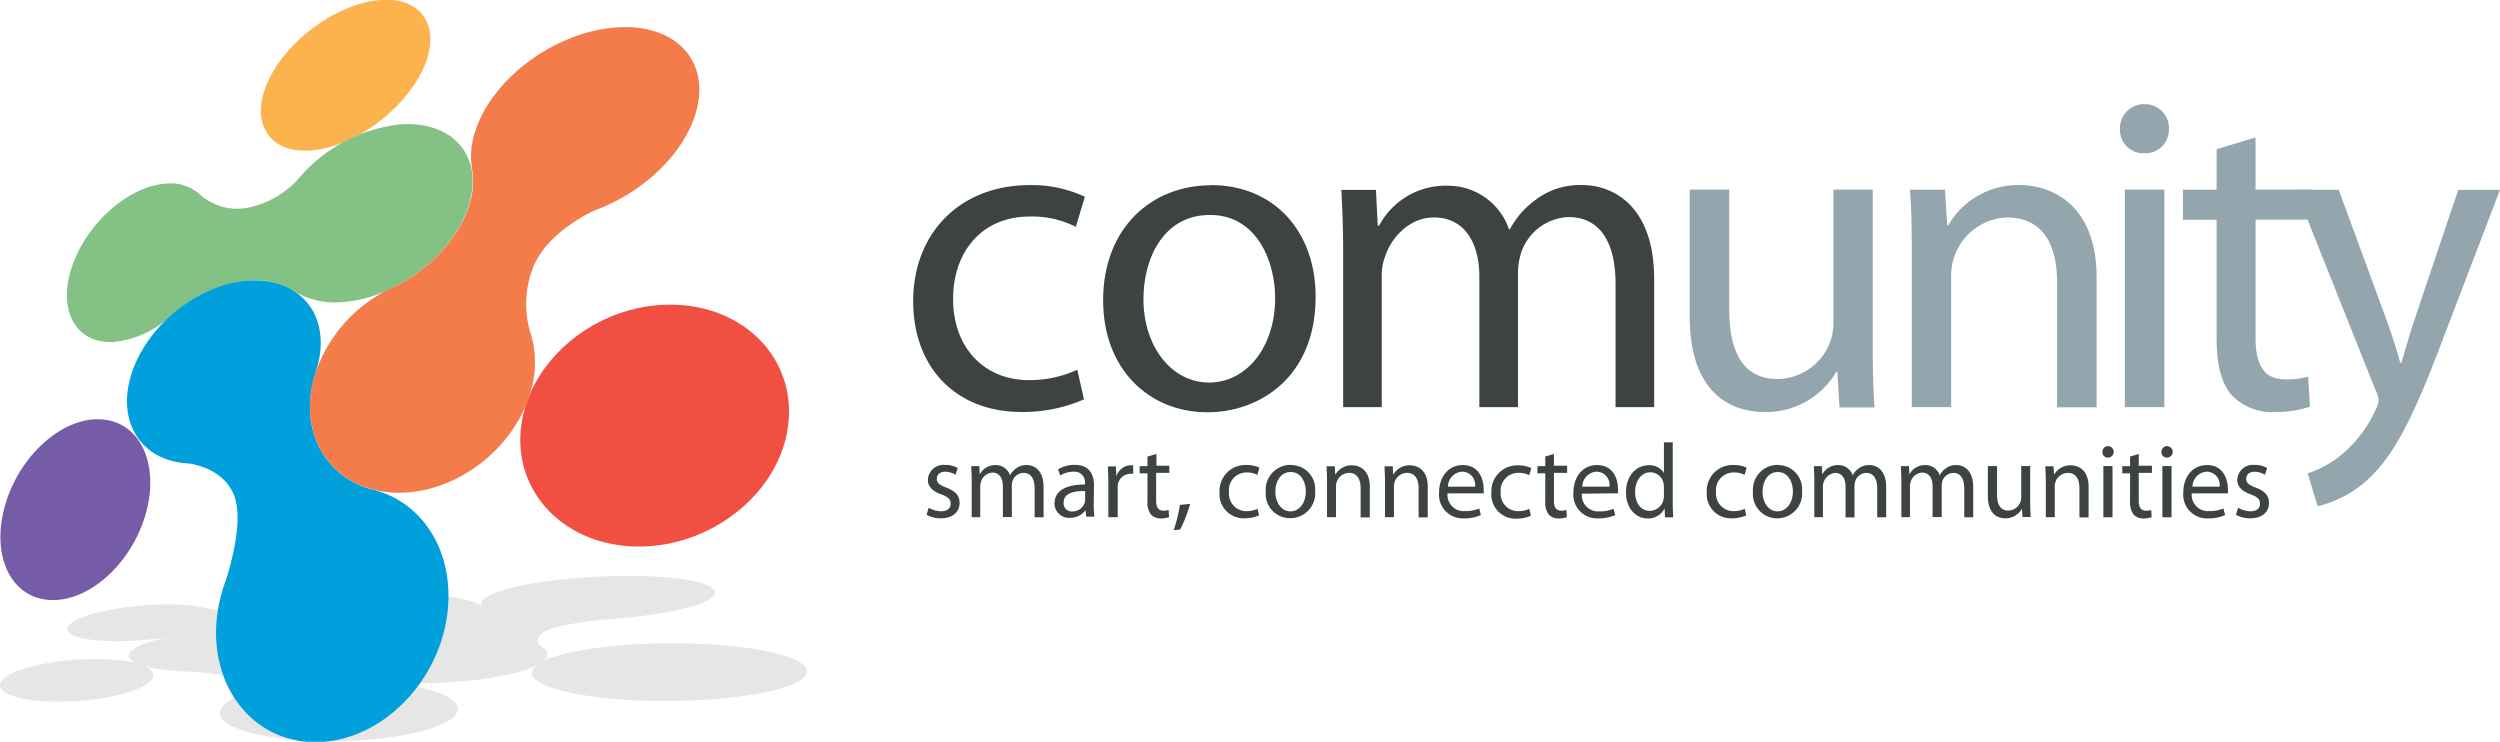 <svg xmlns="http://www.w3.org/2000/svg" width="348.92" height="103.53" viewBox="0 0 348.92 103.53">
  <title>logo-dark</title>
  <g>
    <path d="M30.78,99.16a2.76,2.76,0,0,1,1.3-1.36c.83-.58,2.66-2.07,1.11-2.9-1.38-.74-4.54-1-6.3-1.13-6.49-.19-10.22-1.47-8.46-3,.85-.74,2.85-1.41,5.47-1.93a45.27,45.27,0,0,1-7.68.65c-5.43,0-8.2-1.18-6.18-2.6s8.06-2.55,13.49-2.54a22.2,22.2,0,0,1,4.89.46,28.37,28.37,0,0,0,7.14.57,35.21,35.21,0,0,0,6.88-.8l.25-.06a50.85,50.85,0,0,1,6.91-1.11c-1.76.15-3.56.23-5.27.22-6.11,0-8.83-1.12-6.09-2.44s9.92-2.39,16-2.37,8.83,1.12,6.09,2.44c-1.81.88-5.55,1.64-9.65,2,2.06-.17,4.23-.27,6.37-.26,7.65,0,12,1.33,9.79,2.92.61-.43.77-.85.46-1.22s-.18-.82.46-1.27c2.45-1.72,11.46-3.09,20.12-3.06s13.71,1.45,11.26,3.17c-1.89,1.33-7.7,2.45-14.24,2.88,0,0-6.66.55-8.79,1.69-1.83,1-.82,1.94-.5,2.19l.09.07a1,1,0,0,1,.06,1.86l-.29.22c3-1.7,11.27-2.83,20.2-2.65,10.53.21,18.06,2.17,16.82,4.38S101.73,98,91.2,97.82s-18.06-2.17-16.82-4.37a2.25,2.25,0,0,1,.7-.7c-3,1.7-11.09,2.82-19,2.58-.93,0-1.82-.08-2.67-.14,6.61.55,11,2.17,10.44,4.08-.74,2.33-8.74,4.2-17.88,4.17s-16-1.94-15.22-4.28M42,88.32c3.11.54,4.51,1.48,3.29,2.53l-.3.23-.12.09c1.53-1.16,5.38-2.1,10.07-2.59-2,.15-4,.24-6,.23A43.38,43.38,0,0,1,42,88.32Zm.49-3.73.25-.06ZM.78,94.52C3,92.91,9.24,91.79,14.73,92s8.13,1.75,5.91,3.37S12.18,98.14,6.7,97.9-1.43,96.14.78,94.52Z" fill="#e6e6e7"/>
    <path d="M.83,70.11C3,63.16,9.09,58,14.44,58.55s7.94,6.65,5.77,13.6S12,84.27,6.6,83.71-1.34,77.06.83,70.11" fill="#765ca7"/>
    <path d="M37.45,11.26C40.13,5.48,47.14.45,53.1,0S61.72,4,59,9.74,49.36,20.54,43.4,21,34.78,17,37.45,11.26" fill="#fcb24d"/>
    <path d="M72.74,59.4C74,50.07,83.27,42.52,93.55,42.52S111.18,50.07,110,59.4,99.44,76.28,89.16,76.28,71.53,68.72,72.74,59.4" fill="#f04f42"/>
    <path d="M41.61,25l.24-.28a21.65,21.65,0,0,1,14-7.36c7.48-.53,11.75,4.58,9.54,11.42S55.36,41.61,47.88,42.15a10.81,10.81,0,0,1-6.79-1.5,10.36,10.36,0,0,0-6.48-1.48,18.63,18.63,0,0,0-10.85,5A14,14,0,0,1,16,47.72c-5.3.38-8-4.26-6-10.36S17.85,26,23.15,25.63a6.09,6.09,0,0,1,4.77,1.52,7.78,7.78,0,0,0,7,1.77A13,13,0,0,0,41.61,25m0,0,.24-.28Z" fill="#83c184"/>
    <path d="M30.21,86.89a20.87,20.87,0,0,1,1.27-5.78c.81-2.5,2.6-8.87,1.08-12.23-1.35-3-4.43-3.9-6.15-4.19-6.33-.26-10-5.29-8.25-11.84,1.85-7,9.21-13.17,16.44-13.68S46.19,43.94,44.34,51q-.13.49-.29,1c-.09.29-.18.6-.26.91-1.94,7.3,1.63,13.64,8.15,15.4,6.68,1.58,11.2,8.1,10.6,16.28-.72,9.82-8.54,18.3-17.46,18.95S29.5,96.71,30.21,86.89" fill="#00a0dc"/>
    <path d="M43.78,52.87a20.21,20.21,0,0,1,11.65-13c4.63-2.45,8.54-6.58,10-11.08a10.38,10.38,0,0,0,.46-5.18,10.76,10.76,0,0,1,.45-5.32C68.72,10.91,77.52,4.43,86,3.83s13.39,4.9,11,12.29C95.13,21.83,89.46,27,83.07,29.33c0,0-6.51,2.83-8.59,7.8a14,14,0,0,0-.49,9.2l.09.27a13.85,13.85,0,0,1,.06,7.76c-2.22,8.36-10.81,14.8-19.2,14.39S41.56,61.23,43.78,52.87" fill="#f47b4a"/>
    <path d="M150.33,51.61a15.82,15.82,0,0,1-6.77,1.44c-6,0-10.54-4.33-10.54-11.35,0-6.27,3.76-11.48,10.73-11.48a13.51,13.51,0,0,1,6.4,1.44l1.26-4.2a17.38,17.38,0,0,0-7.65-1.63c-9.91,0-16.31,6.84-16.31,16.18s6,15.49,15.12,15.49a21.34,21.34,0,0,0,8.72-1.76l-.94-4.14" fill="#3d4440"/>
    <path d="M168.88,30c6.52,0,9.09,6.46,9.09,11.6,0,6.84-4,11.79-9.22,11.79s-9.16-5-9.16-11.67C159.6,36,162.42,30,168.88,30m.13-4.14c-8.34,0-15.05,6-15.05,16.06,0,9.6,6.4,15.62,14.55,15.62,7.27,0,15.11-4.89,15.11-16.12C183.62,32.17,177.72,25.83,169,25.83Z" fill="#3d4440" fill-rule="evenodd"/>
    <path d="M187.46,56.82h5.39V38.57a7.37,7.37,0,0,1,.44-2.7c.88-2.76,3.45-5.52,6.84-5.52,4.2,0,6.34,3.45,6.34,8.28V56.82h5.39V38.06a9.42,9.42,0,0,1,.44-2.76,7.25,7.25,0,0,1,6.59-5c4.39,0,6.59,3.45,6.59,9.35V56.82h5.39V39c0-10.54-6-13.17-10-13.17A10.19,10.19,0,0,0,214.18,28a12,12,0,0,0-3.45,4h-.12a9,9,0,0,0-8.53-6.08,10.49,10.49,0,0,0-9.6,5.58h-.19l-.25-5h-4.83c.13,2.51.25,5,.25,8.22V56.82" fill="#3d4440"/>
    <path d="M261.41,26.46h-5.52V45a7.58,7.58,0,0,1-.5,2.82,7.94,7.94,0,0,1-7.27,5.08c-5,0-6.77-4-6.77-9.72V26.46h-5.52V44.21c0,10.6,5.71,13.3,10.47,13.3a11.34,11.34,0,0,0,10-5.64h.13l.31,5h4.89c-.19-2.38-.25-5.14-.25-8.34v-22" fill="#93a6ae"/>
    <path d="M266.8,56.82h5.52V38.57a8.1,8.1,0,0,1,7.78-8.22c5.21,0,7,4.08,7,9v17.5h5.52V38.75c0-10.41-6.52-12.92-10.72-12.92a11.24,11.24,0,0,0-10,5.64h-.13l-.31-5h-4.89c.19,2.51.25,5,.25,8.22V56.82" fill="#93a6ae"/>
    <path d="M299.33,14.54A3.36,3.36,0,0,0,295.88,18a3.25,3.25,0,0,0,3.33,3.39A3.29,3.29,0,0,0,302.71,18a3.31,3.31,0,0,0-3.39-3.45m-2.76,42.27h5.52V26.46h-5.52Z" fill="#93a6ae" fill-rule="evenodd"/>
    <path d="M309.37,20.82v5.65h-4.7v4.2h4.7v16.6c0,3.54.63,6.23,2.13,7.92a7.87,7.87,0,0,0,6,2.32,15,15,0,0,0,4.89-.75l-.25-4.2a10.3,10.3,0,0,1-3.2.38c-3.07,0-4.14-2.13-4.14-5.9V30.66h7.9v-4.2h-7.9V19.18l-5.39,1.63" fill="#93a6ae"/>
    <path d="M320.39,26.46l11.16,28a3.81,3.81,0,0,1,.44,1.44,4,4,0,0,1-.44,1.32,17.43,17.43,0,0,1-4.64,6.15,14.6,14.6,0,0,1-4.83,2.7l1.38,4.58a15.66,15.66,0,0,0,6.77-3.51c3.76-3.32,6.46-8.59,10.41-19l8.28-21.64h-5.83l-6,17.81c-.75,2.2-1.38,4.52-1.94,6.33H335c-.5-1.82-1.26-4.2-2-6.21l-6.59-17.94h-6" fill="#93a6ae"/>
    <path d="M129.31,71.84a4,4,0,0,0,2,.5c1.65,0,2.62-.88,2.62-2.15,0-1.06-.64-1.68-1.85-2.13-.92-.37-1.33-.63-1.33-1.22s.41-1,1.17-1a2.71,2.71,0,0,1,1.44.43l.31-.94a3.25,3.25,0,0,0-1.72-.44A2.19,2.19,0,0,0,129.5,67c0,.85.6,1.55,1.88,2,.93.35,1.3.68,1.3,1.3s-.44,1.06-1.36,1.06a3.6,3.6,0,0,1-1.7-.5l-.31,1" fill="#3d4440"/>
    <path d="M135.56,72.18h1.25V67.89a1.74,1.74,0,0,1,.1-.63,1.77,1.77,0,0,1,1.59-1.3c1,0,1.47.81,1.47,1.94v4.27h1.25v-4.4a2.24,2.24,0,0,1,.1-.65A1.69,1.69,0,0,1,142.87,66c1,0,1.53.81,1.53,2.19v4h1.25V68c0-2.47-1.39-3.09-2.33-3.09a2.35,2.35,0,0,0-1.55.5,2.79,2.79,0,0,0-.8.93h0a2.08,2.08,0,0,0-2-1.43,2.43,2.43,0,0,0-2.23,1.31h0l-.06-1.16h-1.12c0,.59.06,1.18.06,1.93v5.2" fill="#3d4440"/>
    <path d="M151.44,69.78a1.47,1.47,0,0,1-.06.41,1.78,1.78,0,0,1-1.73,1.19,1.13,1.13,0,0,1-1.2-1.24c0-1.38,1.59-1.63,3-1.6v1.24m1.24-2c0-1.41-.52-2.9-2.68-2.9a4.53,4.53,0,0,0-2.33.62l.29.87a3.37,3.37,0,0,1,1.85-.53,1.45,1.45,0,0,1,1.6,1.63v.15c-2.73,0-4.24.93-4.24,2.65a2,2,0,0,0,2.16,2,2.62,2.62,0,0,0,2.16-1.06h0l.1.9h1.15a12.06,12.06,0,0,1-.1-1.71Z" fill="#3d4440" fill-rule="evenodd"/>
    <path d="M154.74,72.18H156v-3.8a3.92,3.92,0,0,1,0-.6,1.79,1.79,0,0,1,1.72-1.65,1.94,1.94,0,0,1,.44,0V64.94a2.55,2.55,0,0,0-.35,0,2.14,2.14,0,0,0-2,1.56h0l-.06-1.41h-1.12c0,.66.06,1.38.06,2.22v4.9" fill="#3d4440"/>
    <path d="M160.15,63.73v1.33h-1.09v1h1.09v3.9a2.8,2.8,0,0,0,.49,1.86,1.82,1.82,0,0,0,1.38.54,3.47,3.47,0,0,0,1.14-.18l-.06-1a2.36,2.36,0,0,1-.74.09c-.71,0-1-.5-1-1.38V66h1.84v-1H161.4V63.35l-1.25.38" fill="#3d4440"/>
    <path d="M164.71,73.9a19,19,0,0,0,1.4-3.58l-1.43.15a21.93,21.93,0,0,1-.87,3.53l.9-.1" fill="#3d4440"/>
    <path d="M175.55,71a3.64,3.64,0,0,1-1.57.34,2.43,2.43,0,0,1-2.45-2.66A2.46,2.46,0,0,1,174,65.94a3.11,3.11,0,0,1,1.49.34l.29-1a4,4,0,0,0-1.78-.38,3.61,3.61,0,0,0-3.79,3.8,3.37,3.37,0,0,0,3.51,3.64,4.91,4.91,0,0,0,2-.41l-.22-1" fill="#3d4440"/>
    <path d="M180.14,65.88c1.52,0,2.11,1.52,2.11,2.72,0,1.6-.92,2.77-2.14,2.77S178,70.19,178,68.63c0-1.34.66-2.75,2.16-2.75m0-1a3.47,3.47,0,0,0-3.5,3.77,3.38,3.38,0,0,0,3.38,3.67,3.47,3.47,0,0,0,3.51-3.78A3.35,3.35,0,0,0,180.17,64.91Z" fill="#3d4440" fill-rule="evenodd"/>
    <path d="M185.18,72.18h1.28V67.89a1.89,1.89,0,0,1,.09-.6A1.85,1.85,0,0,1,188.27,66c1.21,0,1.63,1,1.63,2.1v4.11h1.28V67.94c0-2.44-1.52-3-2.49-3a2.61,2.61,0,0,0-2.33,1.32h0l-.07-1.18h-1.14c0,.59.06,1.18.06,1.93v5.2" fill="#3d4440"/>
    <path d="M193.27,72.18h1.28V67.89a1.89,1.89,0,0,1,.09-.6A1.85,1.85,0,0,1,196.36,66c1.21,0,1.63,1,1.63,2.1v4.11h1.28V67.94c0-2.44-1.52-3-2.49-3a2.61,2.61,0,0,0-2.33,1.32h0l-.07-1.18h-1.14c0,.59.06,1.18.06,1.93v5.2" fill="#3d4440"/>
    <path d="M202.09,67.92a2.11,2.11,0,0,1,2-2.09,1.83,1.83,0,0,1,1.78,2.09h-3.74m4.94.93a3.19,3.19,0,0,0,0-.6c0-1.31-.6-3.34-2.91-3.34-2.06,0-3.31,1.68-3.31,3.83a3.31,3.31,0,0,0,3.47,3.61,5.7,5.7,0,0,0,2.36-.46l-.23-.93a4.55,4.55,0,0,1-2,.37,2.26,2.26,0,0,1-2.42-2.47Z" fill="#3d4440" fill-rule="evenodd"/>
    <path d="M213.47,71a3.64,3.64,0,0,1-1.57.34,2.43,2.43,0,0,1-2.45-2.66,2.46,2.46,0,0,1,2.49-2.69,3.11,3.11,0,0,1,1.49.34l.29-1a4,4,0,0,0-1.78-.38,3.61,3.61,0,0,0-3.79,3.8,3.37,3.37,0,0,0,3.51,3.64,4.91,4.91,0,0,0,2-.41l-.22-1" fill="#3d4440"/>
    <path d="M215.67,63.73v1.33h-1.09v1h1.09v3.9a2.8,2.8,0,0,0,.49,1.86,1.82,1.82,0,0,0,1.38.54,3.48,3.48,0,0,0,1.14-.18l-.06-1a2.37,2.37,0,0,1-.74.09c-.71,0-1-.5-1-1.38V66h1.84v-1h-1.84V63.35l-1.25.38" fill="#3d4440"/>
    <path d="M220.84,67.92a2.11,2.11,0,0,1,2-2.09,1.83,1.83,0,0,1,1.78,2.09h-3.74m4.94.93a3.19,3.19,0,0,0,0-.6c0-1.31-.6-3.34-2.91-3.34-2.06,0-3.31,1.68-3.31,3.83a3.3,3.3,0,0,0,3.47,3.61,5.7,5.7,0,0,0,2.36-.46L225.2,71a4.55,4.55,0,0,1-2,.37,2.26,2.26,0,0,1-2.42-2.47Z" fill="#3d4440" fill-rule="evenodd"/>
    <path d="M232.23,69.19a2.32,2.32,0,0,1-.06.56,2,2,0,0,1-1.88,1.55c-1.37,0-2.08-1.19-2.08-2.64s.79-2.74,2.11-2.74a1.89,1.89,0,0,1,1.85,1.49,2.35,2.35,0,0,1,.06.55v1.24m0-7.46V66h0a2.36,2.36,0,0,0-2.13-1.07c-1.71,0-3.18,1.44-3.16,3.81,0,2.16,1.33,3.62,3,3.62a2.54,2.54,0,0,0,2.38-1.4h0l.06,1.24h1.14c0-.49-.06-1.21-.06-1.84V61.73Z" fill="#3d4440" fill-rule="evenodd"/>
    <path d="M243.53,71a3.64,3.64,0,0,1-1.57.34,2.43,2.43,0,0,1-2.45-2.66A2.46,2.46,0,0,1,242,65.94a3.11,3.11,0,0,1,1.49.34l.29-1a4,4,0,0,0-1.78-.38,3.61,3.61,0,0,0-3.79,3.8,3.37,3.37,0,0,0,3.51,3.64,4.91,4.91,0,0,0,2-.41l-.22-1" fill="#3d4440"/>
    <path d="M248.12,65.88c1.52,0,2.11,1.52,2.11,2.72,0,1.6-.92,2.77-2.14,2.77S246,70.19,246,68.63c0-1.34.66-2.75,2.16-2.75m0-1a3.47,3.47,0,0,0-3.5,3.77A3.38,3.38,0,0,0,248,72.34a3.47,3.47,0,0,0,3.51-3.78A3.35,3.35,0,0,0,248.15,64.91Z" fill="#3d4440" fill-rule="evenodd"/>
    <path d="M253.17,72.18h1.25V67.89A1.93,1.93,0,0,1,256.11,66c1,0,1.47.81,1.47,1.94v4.27h1.25v-4.4a2.24,2.24,0,0,1,.1-.65A1.69,1.69,0,0,1,260.47,66c1,0,1.53.81,1.53,2.19v4h1.25V68c0-2.47-1.38-3.09-2.33-3.09a2.35,2.35,0,0,0-1.55.5,2.79,2.79,0,0,0-.8.93h0a2.08,2.08,0,0,0-2-1.43,2.43,2.43,0,0,0-2.23,1.31h0l-.06-1.16h-1.12c0,.59.06,1.18.06,1.93v5.2" fill="#3d4440"/>
    <path d="M265.32,72.18h1.25V67.89a1.74,1.74,0,0,1,.1-.63,1.77,1.77,0,0,1,1.59-1.3c1,0,1.47.81,1.47,1.94v4.27H271v-4.4a2.24,2.24,0,0,1,.1-.65A1.69,1.69,0,0,1,272.62,66c1,0,1.53.81,1.53,2.19v4h1.25V68c0-2.47-1.39-3.09-2.33-3.09a2.35,2.35,0,0,0-1.55.5,2.79,2.79,0,0,0-.8.93h0a2.08,2.08,0,0,0-2-1.43,2.43,2.43,0,0,0-2.23,1.31h0l-.06-1.16h-1.12c0,.59.06,1.18.06,1.93v5.2" fill="#3d4440"/>
    <path d="M283.38,65.05h-1.28v4.36a1.79,1.79,0,0,1-.12.66,1.85,1.85,0,0,1-1.69,1.19c-1.15,0-1.57-.93-1.57-2.28V65.05h-1.28v4.17c0,2.49,1.33,3.12,2.43,3.12A2.63,2.63,0,0,0,282.2,71h0l.07,1.16h1.14c0-.56-.06-1.21-.06-2V65.05" fill="#3d4440"/>
    <path d="M285.5,72.18h1.28V67.89a1.89,1.89,0,0,1,.09-.6A1.85,1.85,0,0,1,288.59,66c1.21,0,1.63,1,1.63,2.1v4.11h1.28V67.94c0-2.44-1.52-3-2.49-3a2.61,2.61,0,0,0-2.33,1.32h0l-.07-1.18h-1.14c0,.59.06,1.18.06,1.93v5.2" fill="#3d4440"/>
    <path d="M294.23,62.26a.79.79,0,0,0-.8.81.76.76,0,0,0,.77.8.8.8,0,0,0,0-1.6m-.64,9.92h1.28V65.05h-1.28Z" fill="#3d4440" fill-rule="evenodd"/>
    <path d="M297.29,63.73v1.33H296.2v1h1.09v3.9a2.8,2.8,0,0,0,.49,1.86,1.82,1.82,0,0,0,1.38.54,3.48,3.48,0,0,0,1.14-.18l-.06-1a2.36,2.36,0,0,1-.74.09c-.71,0-1-.5-1-1.38V66h1.84v-1h-1.84V63.35l-1.25.38" fill="#3d4440"/>
    <path d="M302.47,62.26a.79.79,0,0,0-.8.81.76.76,0,0,0,.77.8.8.8,0,0,0,0-1.6m-.64,9.92h1.28V65.05h-1.28Z" fill="#3d4440" fill-rule="evenodd"/>
    <path d="M306,67.92a2.11,2.11,0,0,1,2-2.09,1.83,1.83,0,0,1,1.78,2.09H306m4.94.93a3.21,3.21,0,0,0,0-.6c0-1.31-.6-3.34-2.91-3.34-2.06,0-3.31,1.68-3.31,3.83a3.31,3.31,0,0,0,3.47,3.61,5.7,5.7,0,0,0,2.36-.46l-.23-.93a4.55,4.55,0,0,1-2,.37,2.26,2.26,0,0,1-2.42-2.47Z" fill="#3d4440" fill-rule="evenodd"/>
    <path d="M312.06,71.84a4,4,0,0,0,2,.5c1.65,0,2.62-.88,2.62-2.15,0-1.06-.64-1.68-1.85-2.13-.92-.37-1.33-.63-1.33-1.22s.41-1,1.17-1a2.71,2.71,0,0,1,1.44.43l.31-.94a3.25,3.25,0,0,0-1.72-.44A2.19,2.19,0,0,0,312.25,67c0,.85.6,1.55,1.88,2,.93.35,1.3.68,1.3,1.3s-.44,1.06-1.36,1.06a3.6,3.6,0,0,1-1.7-.5l-.31,1" fill="#3d4440"/>
  </g>
</svg>
